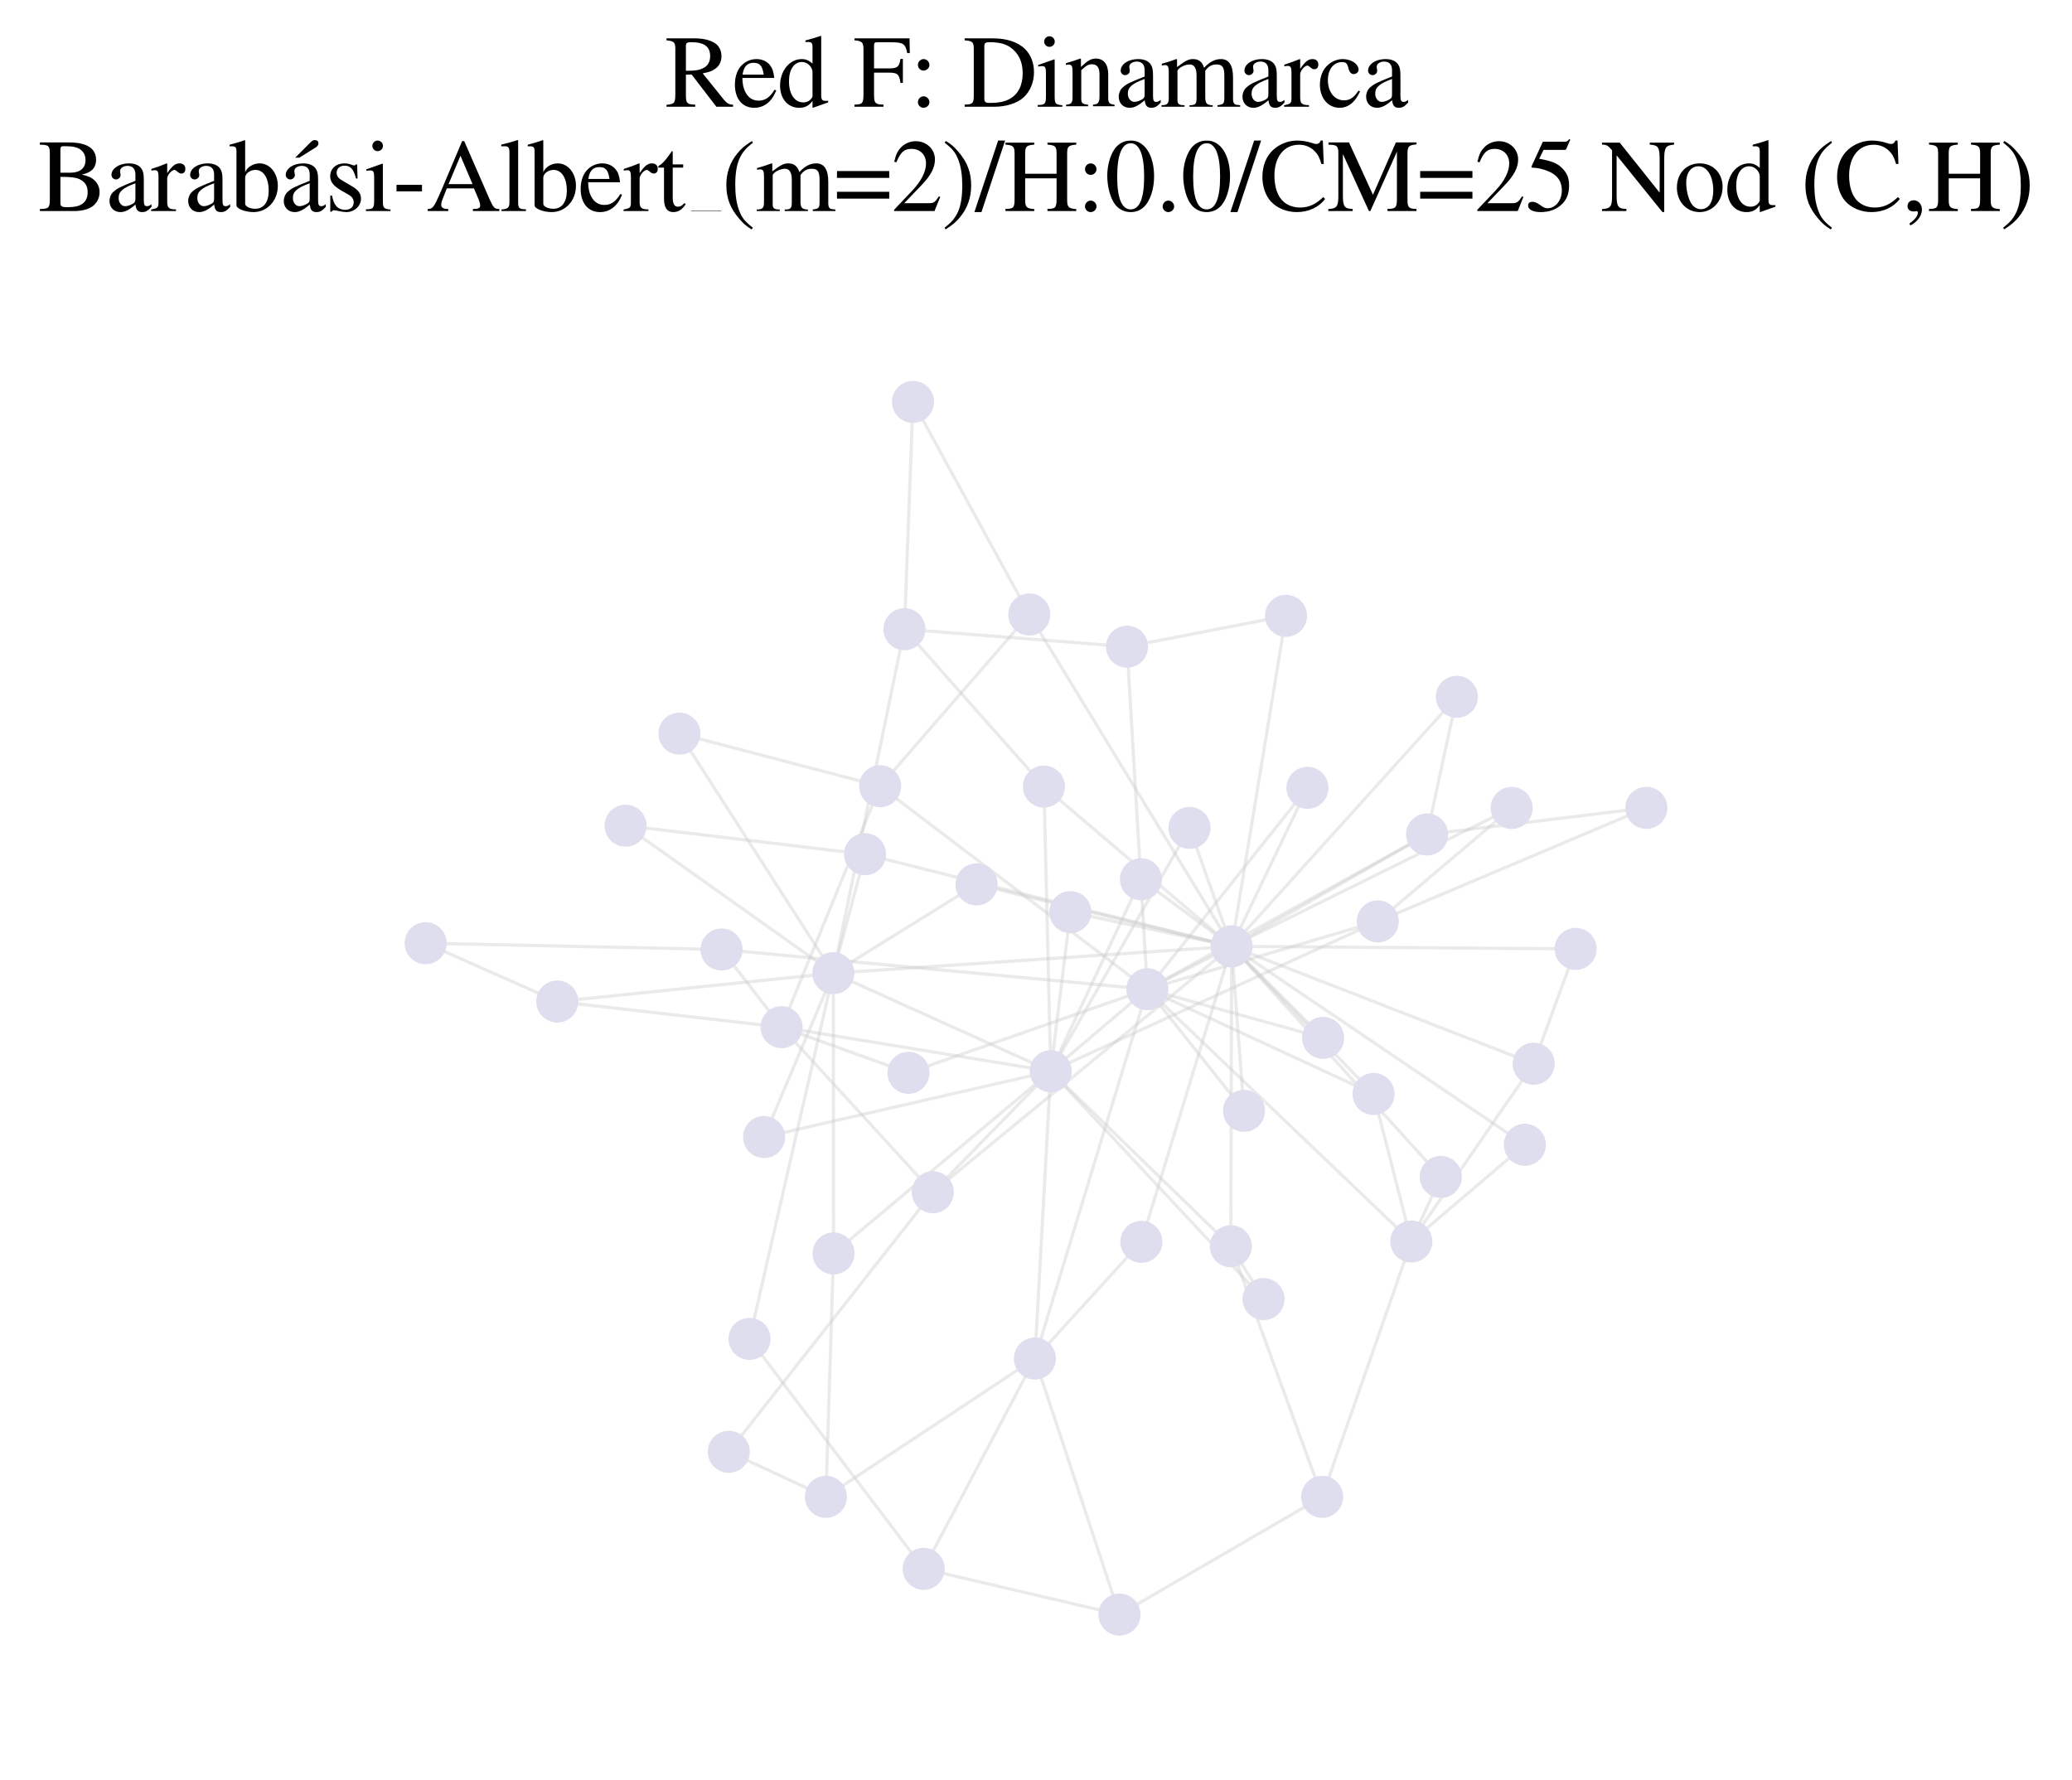 <?xml version="1.0" encoding="utf-8" standalone="no"?>
<!DOCTYPE svg PUBLIC "-//W3C//DTD SVG 1.1//EN"
  "http://www.w3.org/Graphics/SVG/1.1/DTD/svg11.dtd">
<svg xmlns:xlink="http://www.w3.org/1999/xlink" width="195.688pt" height="168.136pt" viewBox="0 0 195.688 168.136" xmlns="http://www.w3.org/2000/svg" version="1.1">
 <defs>
  <style type="text/css">*{stroke-linejoin: round; stroke-linecap: butt}</style>
 </defs>
 <g id="figure_1">
  <g id="patch_1">
   <path d="M 0 168.136 
L 195.688 168.136 
L 195.688 0 
L 0 0 
z
" style="fill: #ffffff"/>
  </g>
  <g id="axes_1">
   <g id="LineCollection_1">
    <path d="M 116.319 89.389 
L 108.359 93.438 
" clip-path="url(#pbb87172748)" style="fill: none; stroke: #cccccc; stroke-opacity: 0.4; stroke-width: 0.3"/>
    <path d="M 116.319 89.389 
L 88.097 112.615 
" clip-path="url(#pbb87172748)" style="fill: none; stroke: #cccccc; stroke-opacity: 0.4; stroke-width: 0.3"/>
    <path d="M 116.319 89.389 
L 129.72 103.333 
" clip-path="url(#pbb87172748)" style="fill: none; stroke: #cccccc; stroke-opacity: 0.4; stroke-width: 0.3"/>
    <path d="M 116.319 89.389 
L 78.704 91.923 
" clip-path="url(#pbb87172748)" style="fill: none; stroke: #cccccc; stroke-opacity: 0.4; stroke-width: 0.3"/>
    <path d="M 116.319 89.389 
L 117.488 104.928 
" clip-path="url(#pbb87172748)" style="fill: none; stroke: #cccccc; stroke-opacity: 0.4; stroke-width: 0.3"/>
    <path d="M 116.319 89.389 
L 107.795 117.298 
" clip-path="url(#pbb87172748)" style="fill: none; stroke: #cccccc; stroke-opacity: 0.4; stroke-width: 0.3"/>
    <path d="M 116.319 89.389 
L 144.846 100.479 
" clip-path="url(#pbb87172748)" style="fill: none; stroke: #cccccc; stroke-opacity: 0.4; stroke-width: 0.3"/>
    <path d="M 116.319 89.389 
L 92.227 83.538 
" clip-path="url(#pbb87172748)" style="fill: none; stroke: #cccccc; stroke-opacity: 0.4; stroke-width: 0.3"/>
    <path d="M 116.319 89.389 
L 116.246 117.716 
" clip-path="url(#pbb87172748)" style="fill: none; stroke: #cccccc; stroke-opacity: 0.4; stroke-width: 0.3"/>
    <path d="M 116.319 89.389 
L 136.073 111.169 
" clip-path="url(#pbb87172748)" style="fill: none; stroke: #cccccc; stroke-opacity: 0.4; stroke-width: 0.3"/>
    <path d="M 116.319 89.389 
L 134.778 78.82 
" clip-path="url(#pbb87172748)" style="fill: none; stroke: #cccccc; stroke-opacity: 0.4; stroke-width: 0.3"/>
    <path d="M 116.319 89.389 
L 101.09 86.157 
" clip-path="url(#pbb87172748)" style="fill: none; stroke: #cccccc; stroke-opacity: 0.4; stroke-width: 0.3"/>
    <path d="M 116.319 89.389 
L 98.594 74.296 
" clip-path="url(#pbb87172748)" style="fill: none; stroke: #cccccc; stroke-opacity: 0.4; stroke-width: 0.3"/>
    <path d="M 116.319 89.389 
L 144.012 108.132 
" clip-path="url(#pbb87172748)" style="fill: none; stroke: #cccccc; stroke-opacity: 0.4; stroke-width: 0.3"/>
    <path d="M 116.319 89.389 
L 81.699 80.688 
" clip-path="url(#pbb87172748)" style="fill: none; stroke: #cccccc; stroke-opacity: 0.4; stroke-width: 0.3"/>
    <path d="M 116.319 89.389 
L 112.343 78.202 
" clip-path="url(#pbb87172748)" style="fill: none; stroke: #cccccc; stroke-opacity: 0.4; stroke-width: 0.3"/>
    <path d="M 116.319 89.389 
L 97.208 58.044 
" clip-path="url(#pbb87172748)" style="fill: none; stroke: #cccccc; stroke-opacity: 0.4; stroke-width: 0.3"/>
    <path d="M 116.319 89.389 
L 124.961 98.038 
" clip-path="url(#pbb87172748)" style="fill: none; stroke: #cccccc; stroke-opacity: 0.4; stroke-width: 0.3"/>
    <path d="M 116.319 89.389 
L 148.814 89.631 
" clip-path="url(#pbb87172748)" style="fill: none; stroke: #cccccc; stroke-opacity: 0.4; stroke-width: 0.3"/>
    <path d="M 116.319 89.389 
L 107.756 83.051 
" clip-path="url(#pbb87172748)" style="fill: none; stroke: #cccccc; stroke-opacity: 0.4; stroke-width: 0.3"/>
    <path d="M 116.319 89.389 
L 137.589 65.818 
" clip-path="url(#pbb87172748)" style="fill: none; stroke: #cccccc; stroke-opacity: 0.4; stroke-width: 0.3"/>
    <path d="M 116.319 89.389 
L 121.454 58.169 
" clip-path="url(#pbb87172748)" style="fill: none; stroke: #cccccc; stroke-opacity: 0.4; stroke-width: 0.3"/>
    <path d="M 116.319 89.389 
L 123.483 74.415 
" clip-path="url(#pbb87172748)" style="fill: none; stroke: #cccccc; stroke-opacity: 0.4; stroke-width: 0.3"/>
    <path d="M 116.319 89.389 
L 142.766 76.318 
" clip-path="url(#pbb87172748)" style="fill: none; stroke: #cccccc; stroke-opacity: 0.4; stroke-width: 0.3"/>
    <path d="M 108.359 93.438 
L 129.72 103.333 
" clip-path="url(#pbb87172748)" style="fill: none; stroke: #cccccc; stroke-opacity: 0.4; stroke-width: 0.3"/>
    <path d="M 108.359 93.438 
L 99.236 101.188 
" clip-path="url(#pbb87172748)" style="fill: none; stroke: #cccccc; stroke-opacity: 0.4; stroke-width: 0.3"/>
    <path d="M 108.359 93.438 
L 97.74 128.327 
" clip-path="url(#pbb87172748)" style="fill: none; stroke: #cccccc; stroke-opacity: 0.4; stroke-width: 0.3"/>
    <path d="M 108.359 93.438 
L 117.488 104.928 
" clip-path="url(#pbb87172748)" style="fill: none; stroke: #cccccc; stroke-opacity: 0.4; stroke-width: 0.3"/>
    <path d="M 108.359 93.438 
L 133.292 117.269 
" clip-path="url(#pbb87172748)" style="fill: none; stroke: #cccccc; stroke-opacity: 0.4; stroke-width: 0.3"/>
    <path d="M 108.359 93.438 
L 130.125 87.031 
" clip-path="url(#pbb87172748)" style="fill: none; stroke: #cccccc; stroke-opacity: 0.4; stroke-width: 0.3"/>
    <path d="M 108.359 93.438 
L 134.778 78.82 
" clip-path="url(#pbb87172748)" style="fill: none; stroke: #cccccc; stroke-opacity: 0.4; stroke-width: 0.3"/>
    <path d="M 108.359 93.438 
L 83.123 74.263 
" clip-path="url(#pbb87172748)" style="fill: none; stroke: #cccccc; stroke-opacity: 0.4; stroke-width: 0.3"/>
    <path d="M 108.359 93.438 
L 106.44 61.083 
" clip-path="url(#pbb87172748)" style="fill: none; stroke: #cccccc; stroke-opacity: 0.4; stroke-width: 0.3"/>
    <path d="M 108.359 93.438 
L 124.961 98.038 
" clip-path="url(#pbb87172748)" style="fill: none; stroke: #cccccc; stroke-opacity: 0.4; stroke-width: 0.3"/>
    <path d="M 108.359 93.438 
L 68.144 89.688 
" clip-path="url(#pbb87172748)" style="fill: none; stroke: #cccccc; stroke-opacity: 0.4; stroke-width: 0.3"/>
    <path d="M 108.359 93.438 
L 123.483 74.415 
" clip-path="url(#pbb87172748)" style="fill: none; stroke: #cccccc; stroke-opacity: 0.4; stroke-width: 0.3"/>
    <path d="M 108.359 93.438 
L 85.799 101.338 
" clip-path="url(#pbb87172748)" style="fill: none; stroke: #cccccc; stroke-opacity: 0.4; stroke-width: 0.3"/>
    <path d="M 88.097 112.615 
L 99.236 101.188 
" clip-path="url(#pbb87172748)" style="fill: none; stroke: #cccccc; stroke-opacity: 0.4; stroke-width: 0.3"/>
    <path d="M 88.097 112.615 
L 73.813 97.024 
" clip-path="url(#pbb87172748)" style="fill: none; stroke: #cccccc; stroke-opacity: 0.4; stroke-width: 0.3"/>
    <path d="M 88.097 112.615 
L 68.827 137.133 
" clip-path="url(#pbb87172748)" style="fill: none; stroke: #cccccc; stroke-opacity: 0.4; stroke-width: 0.3"/>
    <path d="M 129.72 103.333 
L 133.292 117.269 
" clip-path="url(#pbb87172748)" style="fill: none; stroke: #cccccc; stroke-opacity: 0.4; stroke-width: 0.3"/>
    <path d="M 99.236 101.188 
L 78.704 91.923 
" clip-path="url(#pbb87172748)" style="fill: none; stroke: #cccccc; stroke-opacity: 0.4; stroke-width: 0.3"/>
    <path d="M 99.236 101.188 
L 97.74 128.327 
" clip-path="url(#pbb87172748)" style="fill: none; stroke: #cccccc; stroke-opacity: 0.4; stroke-width: 0.3"/>
    <path d="M 99.236 101.188 
L 78.724 118.396 
" clip-path="url(#pbb87172748)" style="fill: none; stroke: #cccccc; stroke-opacity: 0.4; stroke-width: 0.3"/>
    <path d="M 99.236 101.188 
L 116.246 117.716 
" clip-path="url(#pbb87172748)" style="fill: none; stroke: #cccccc; stroke-opacity: 0.4; stroke-width: 0.3"/>
    <path d="M 99.236 101.188 
L 130.125 87.031 
" clip-path="url(#pbb87172748)" style="fill: none; stroke: #cccccc; stroke-opacity: 0.4; stroke-width: 0.3"/>
    <path d="M 99.236 101.188 
L 73.813 97.024 
" clip-path="url(#pbb87172748)" style="fill: none; stroke: #cccccc; stroke-opacity: 0.4; stroke-width: 0.3"/>
    <path d="M 99.236 101.188 
L 101.09 86.157 
" clip-path="url(#pbb87172748)" style="fill: none; stroke: #cccccc; stroke-opacity: 0.4; stroke-width: 0.3"/>
    <path d="M 99.236 101.188 
L 98.594 74.296 
" clip-path="url(#pbb87172748)" style="fill: none; stroke: #cccccc; stroke-opacity: 0.4; stroke-width: 0.3"/>
    <path d="M 99.236 101.188 
L 112.343 78.202 
" clip-path="url(#pbb87172748)" style="fill: none; stroke: #cccccc; stroke-opacity: 0.4; stroke-width: 0.3"/>
    <path d="M 99.236 101.188 
L 72.162 107.402 
" clip-path="url(#pbb87172748)" style="fill: none; stroke: #cccccc; stroke-opacity: 0.4; stroke-width: 0.3"/>
    <path d="M 99.236 101.188 
L 107.756 83.051 
" clip-path="url(#pbb87172748)" style="fill: none; stroke: #cccccc; stroke-opacity: 0.4; stroke-width: 0.3"/>
    <path d="M 99.236 101.188 
L 119.335 122.708 
" clip-path="url(#pbb87172748)" style="fill: none; stroke: #cccccc; stroke-opacity: 0.4; stroke-width: 0.3"/>
    <path d="M 78.704 91.923 
L 92.227 83.538 
" clip-path="url(#pbb87172748)" style="fill: none; stroke: #cccccc; stroke-opacity: 0.4; stroke-width: 0.3"/>
    <path d="M 78.704 91.923 
L 78.724 118.396 
" clip-path="url(#pbb87172748)" style="fill: none; stroke: #cccccc; stroke-opacity: 0.4; stroke-width: 0.3"/>
    <path d="M 78.704 91.923 
L 81.699 80.688 
" clip-path="url(#pbb87172748)" style="fill: none; stroke: #cccccc; stroke-opacity: 0.4; stroke-width: 0.3"/>
    <path d="M 78.704 91.923 
L 85.418 59.433 
" clip-path="url(#pbb87172748)" style="fill: none; stroke: #cccccc; stroke-opacity: 0.4; stroke-width: 0.3"/>
    <path d="M 78.704 91.923 
L 72.162 107.402 
" clip-path="url(#pbb87172748)" style="fill: none; stroke: #cccccc; stroke-opacity: 0.4; stroke-width: 0.3"/>
    <path d="M 78.704 91.923 
L 52.633 94.603 
" clip-path="url(#pbb87172748)" style="fill: none; stroke: #cccccc; stroke-opacity: 0.4; stroke-width: 0.3"/>
    <path d="M 78.704 91.923 
L 64.167 69.299 
" clip-path="url(#pbb87172748)" style="fill: none; stroke: #cccccc; stroke-opacity: 0.4; stroke-width: 0.3"/>
    <path d="M 78.704 91.923 
L 70.789 126.469 
" clip-path="url(#pbb87172748)" style="fill: none; stroke: #cccccc; stroke-opacity: 0.4; stroke-width: 0.3"/>
    <path d="M 78.704 91.923 
L 59.085 77.994 
" clip-path="url(#pbb87172748)" style="fill: none; stroke: #cccccc; stroke-opacity: 0.4; stroke-width: 0.3"/>
    <path d="M 97.74 128.327 
L 107.795 117.298 
" clip-path="url(#pbb87172748)" style="fill: none; stroke: #cccccc; stroke-opacity: 0.4; stroke-width: 0.3"/>
    <path d="M 97.74 128.327 
L 105.725 152.509 
" clip-path="url(#pbb87172748)" style="fill: none; stroke: #cccccc; stroke-opacity: 0.4; stroke-width: 0.3"/>
    <path d="M 97.74 128.327 
L 87.237 148.188 
" clip-path="url(#pbb87172748)" style="fill: none; stroke: #cccccc; stroke-opacity: 0.4; stroke-width: 0.3"/>
    <path d="M 97.74 128.327 
L 78.001 141.387 
" clip-path="url(#pbb87172748)" style="fill: none; stroke: #cccccc; stroke-opacity: 0.4; stroke-width: 0.3"/>
    <path d="M 133.292 117.269 
L 144.846 100.479 
" clip-path="url(#pbb87172748)" style="fill: none; stroke: #cccccc; stroke-opacity: 0.4; stroke-width: 0.3"/>
    <path d="M 133.292 117.269 
L 136.073 111.169 
" clip-path="url(#pbb87172748)" style="fill: none; stroke: #cccccc; stroke-opacity: 0.4; stroke-width: 0.3"/>
    <path d="M 133.292 117.269 
L 144.012 108.132 
" clip-path="url(#pbb87172748)" style="fill: none; stroke: #cccccc; stroke-opacity: 0.4; stroke-width: 0.3"/>
    <path d="M 133.292 117.269 
L 124.868 141.385 
" clip-path="url(#pbb87172748)" style="fill: none; stroke: #cccccc; stroke-opacity: 0.4; stroke-width: 0.3"/>
    <path d="M 144.846 100.479 
L 148.814 89.631 
" clip-path="url(#pbb87172748)" style="fill: none; stroke: #cccccc; stroke-opacity: 0.4; stroke-width: 0.3"/>
    <path d="M 78.724 118.396 
L 78.001 141.387 
" clip-path="url(#pbb87172748)" style="fill: none; stroke: #cccccc; stroke-opacity: 0.4; stroke-width: 0.3"/>
    <path d="M 116.246 117.716 
L 124.868 141.385 
" clip-path="url(#pbb87172748)" style="fill: none; stroke: #cccccc; stroke-opacity: 0.4; stroke-width: 0.3"/>
    <path d="M 116.246 117.716 
L 119.335 122.708 
" clip-path="url(#pbb87172748)" style="fill: none; stroke: #cccccc; stroke-opacity: 0.4; stroke-width: 0.3"/>
    <path d="M 130.125 87.031 
L 155.489 76.309 
" clip-path="url(#pbb87172748)" style="fill: none; stroke: #cccccc; stroke-opacity: 0.4; stroke-width: 0.3"/>
    <path d="M 130.125 87.031 
L 142.766 76.318 
" clip-path="url(#pbb87172748)" style="fill: none; stroke: #cccccc; stroke-opacity: 0.4; stroke-width: 0.3"/>
    <path d="M 73.813 97.024 
L 83.123 74.263 
" clip-path="url(#pbb87172748)" style="fill: none; stroke: #cccccc; stroke-opacity: 0.4; stroke-width: 0.3"/>
    <path d="M 73.813 97.024 
L 52.633 94.603 
" clip-path="url(#pbb87172748)" style="fill: none; stroke: #cccccc; stroke-opacity: 0.4; stroke-width: 0.3"/>
    <path d="M 73.813 97.024 
L 68.144 89.688 
" clip-path="url(#pbb87172748)" style="fill: none; stroke: #cccccc; stroke-opacity: 0.4; stroke-width: 0.3"/>
    <path d="M 73.813 97.024 
L 85.799 101.338 
" clip-path="url(#pbb87172748)" style="fill: none; stroke: #cccccc; stroke-opacity: 0.4; stroke-width: 0.3"/>
    <path d="M 134.778 78.82 
L 137.589 65.818 
" clip-path="url(#pbb87172748)" style="fill: none; stroke: #cccccc; stroke-opacity: 0.4; stroke-width: 0.3"/>
    <path d="M 134.778 78.82 
L 155.489 76.309 
" clip-path="url(#pbb87172748)" style="fill: none; stroke: #cccccc; stroke-opacity: 0.4; stroke-width: 0.3"/>
    <path d="M 98.594 74.296 
L 85.418 59.433 
" clip-path="url(#pbb87172748)" style="fill: none; stroke: #cccccc; stroke-opacity: 0.4; stroke-width: 0.3"/>
    <path d="M 83.123 74.263 
L 97.208 58.044 
" clip-path="url(#pbb87172748)" style="fill: none; stroke: #cccccc; stroke-opacity: 0.4; stroke-width: 0.3"/>
    <path d="M 83.123 74.263 
L 64.167 69.299 
" clip-path="url(#pbb87172748)" style="fill: none; stroke: #cccccc; stroke-opacity: 0.4; stroke-width: 0.3"/>
    <path d="M 81.699 80.688 
L 59.085 77.994 
" clip-path="url(#pbb87172748)" style="fill: none; stroke: #cccccc; stroke-opacity: 0.4; stroke-width: 0.3"/>
    <path d="M 85.418 59.433 
L 106.44 61.083 
" clip-path="url(#pbb87172748)" style="fill: none; stroke: #cccccc; stroke-opacity: 0.4; stroke-width: 0.3"/>
    <path d="M 85.418 59.433 
L 86.227 37.963 
" clip-path="url(#pbb87172748)" style="fill: none; stroke: #cccccc; stroke-opacity: 0.4; stroke-width: 0.3"/>
    <path d="M 97.208 58.044 
L 86.227 37.963 
" clip-path="url(#pbb87172748)" style="fill: none; stroke: #cccccc; stroke-opacity: 0.4; stroke-width: 0.3"/>
    <path d="M 124.868 141.385 
L 105.725 152.509 
" clip-path="url(#pbb87172748)" style="fill: none; stroke: #cccccc; stroke-opacity: 0.4; stroke-width: 0.3"/>
    <path d="M 106.44 61.083 
L 121.454 58.169 
" clip-path="url(#pbb87172748)" style="fill: none; stroke: #cccccc; stroke-opacity: 0.4; stroke-width: 0.3"/>
    <path d="M 105.725 152.509 
L 87.237 148.188 
" clip-path="url(#pbb87172748)" style="fill: none; stroke: #cccccc; stroke-opacity: 0.4; stroke-width: 0.3"/>
    <path d="M 87.237 148.188 
L 70.789 126.469 
" clip-path="url(#pbb87172748)" style="fill: none; stroke: #cccccc; stroke-opacity: 0.4; stroke-width: 0.3"/>
    <path d="M 52.633 94.603 
L 40.199 89.094 
" clip-path="url(#pbb87172748)" style="fill: none; stroke: #cccccc; stroke-opacity: 0.4; stroke-width: 0.3"/>
    <path d="M 78.001 141.387 
L 68.827 137.133 
" clip-path="url(#pbb87172748)" style="fill: none; stroke: #cccccc; stroke-opacity: 0.4; stroke-width: 0.3"/>
    <path d="M 68.144 89.688 
L 40.199 89.094 
" clip-path="url(#pbb87172748)" style="fill: none; stroke: #cccccc; stroke-opacity: 0.4; stroke-width: 0.3"/>
   </g>
   <g id="PathCollection_1">
    <defs>
     <path id="C0_0_4006f43231" d="M 0 1.936 
C 0.514 1.936 1.006 1.732 1.369 1.369 
C 1.732 1.006 1.936 0.514 1.936 -0 
C 1.936 -0.514 1.732 -1.006 1.369 -1.369 
C 1.006 -1.732 0.514 -1.936 0 -1.936 
C -0.514 -1.936 -1.006 -1.732 -1.369 -1.369 
C -1.732 -1.006 -1.936 -0.514 -1.936 0 
C -1.936 0.514 -1.732 1.006 -1.369 1.369 
C -1.006 1.732 -0.514 1.936 0 1.936 
z
"/>
    </defs>
    <g clip-path="url(#pbb87172748)">
     <use xlink:href="#C0_0_4006f43231" x="116.319" y="89.389" style="fill: #dedeee; stroke: #dedeee; stroke-width: 0.1"/>
    </g>
    <g clip-path="url(#pbb87172748)">
     <use xlink:href="#C0_0_4006f43231" x="108.359" y="93.438" style="fill: #dedeee; stroke: #dedeee; stroke-width: 0.1"/>
    </g>
    <g clip-path="url(#pbb87172748)">
     <use xlink:href="#C0_0_4006f43231" x="88.097" y="112.615" style="fill: #dedeee; stroke: #dedeee; stroke-width: 0.1"/>
    </g>
    <g clip-path="url(#pbb87172748)">
     <use xlink:href="#C0_0_4006f43231" x="129.72" y="103.333" style="fill: #dedeee; stroke: #dedeee; stroke-width: 0.1"/>
    </g>
    <g clip-path="url(#pbb87172748)">
     <use xlink:href="#C0_0_4006f43231" x="99.236" y="101.188" style="fill: #dedeee; stroke: #dedeee; stroke-width: 0.1"/>
    </g>
    <g clip-path="url(#pbb87172748)">
     <use xlink:href="#C0_0_4006f43231" x="78.704" y="91.923" style="fill: #dedeee; stroke: #dedeee; stroke-width: 0.1"/>
    </g>
    <g clip-path="url(#pbb87172748)">
     <use xlink:href="#C0_0_4006f43231" x="97.74" y="128.327" style="fill: #dedeee; stroke: #dedeee; stroke-width: 0.1"/>
    </g>
    <g clip-path="url(#pbb87172748)">
     <use xlink:href="#C0_0_4006f43231" x="117.488" y="104.928" style="fill: #dedeee; stroke: #dedeee; stroke-width: 0.1"/>
    </g>
    <g clip-path="url(#pbb87172748)">
     <use xlink:href="#C0_0_4006f43231" x="133.292" y="117.269" style="fill: #dedeee; stroke: #dedeee; stroke-width: 0.1"/>
    </g>
    <g clip-path="url(#pbb87172748)">
     <use xlink:href="#C0_0_4006f43231" x="107.795" y="117.298" style="fill: #dedeee; stroke: #dedeee; stroke-width: 0.1"/>
    </g>
    <g clip-path="url(#pbb87172748)">
     <use xlink:href="#C0_0_4006f43231" x="144.846" y="100.479" style="fill: #dedeee; stroke: #dedeee; stroke-width: 0.1"/>
    </g>
    <g clip-path="url(#pbb87172748)">
     <use xlink:href="#C0_0_4006f43231" x="92.227" y="83.538" style="fill: #dedeee; stroke: #dedeee; stroke-width: 0.1"/>
    </g>
    <g clip-path="url(#pbb87172748)">
     <use xlink:href="#C0_0_4006f43231" x="78.724" y="118.396" style="fill: #dedeee; stroke: #dedeee; stroke-width: 0.1"/>
    </g>
    <g clip-path="url(#pbb87172748)">
     <use xlink:href="#C0_0_4006f43231" x="116.246" y="117.716" style="fill: #dedeee; stroke: #dedeee; stroke-width: 0.1"/>
    </g>
    <g clip-path="url(#pbb87172748)">
     <use xlink:href="#C0_0_4006f43231" x="136.073" y="111.169" style="fill: #dedeee; stroke: #dedeee; stroke-width: 0.1"/>
    </g>
    <g clip-path="url(#pbb87172748)">
     <use xlink:href="#C0_0_4006f43231" x="130.125" y="87.031" style="fill: #dedeee; stroke: #dedeee; stroke-width: 0.1"/>
    </g>
    <g clip-path="url(#pbb87172748)">
     <use xlink:href="#C0_0_4006f43231" x="73.813" y="97.024" style="fill: #dedeee; stroke: #dedeee; stroke-width: 0.1"/>
    </g>
    <g clip-path="url(#pbb87172748)">
     <use xlink:href="#C0_0_4006f43231" x="134.778" y="78.82" style="fill: #dedeee; stroke: #dedeee; stroke-width: 0.1"/>
    </g>
    <g clip-path="url(#pbb87172748)">
     <use xlink:href="#C0_0_4006f43231" x="101.09" y="86.157" style="fill: #dedeee; stroke: #dedeee; stroke-width: 0.1"/>
    </g>
    <g clip-path="url(#pbb87172748)">
     <use xlink:href="#C0_0_4006f43231" x="98.594" y="74.296" style="fill: #dedeee; stroke: #dedeee; stroke-width: 0.1"/>
    </g>
    <g clip-path="url(#pbb87172748)">
     <use xlink:href="#C0_0_4006f43231" x="144.012" y="108.132" style="fill: #dedeee; stroke: #dedeee; stroke-width: 0.1"/>
    </g>
    <g clip-path="url(#pbb87172748)">
     <use xlink:href="#C0_0_4006f43231" x="83.123" y="74.263" style="fill: #dedeee; stroke: #dedeee; stroke-width: 0.1"/>
    </g>
    <g clip-path="url(#pbb87172748)">
     <use xlink:href="#C0_0_4006f43231" x="81.699" y="80.688" style="fill: #dedeee; stroke: #dedeee; stroke-width: 0.1"/>
    </g>
    <g clip-path="url(#pbb87172748)">
     <use xlink:href="#C0_0_4006f43231" x="112.343" y="78.202" style="fill: #dedeee; stroke: #dedeee; stroke-width: 0.1"/>
    </g>
    <g clip-path="url(#pbb87172748)">
     <use xlink:href="#C0_0_4006f43231" x="85.418" y="59.433" style="fill: #dedeee; stroke: #dedeee; stroke-width: 0.1"/>
    </g>
    <g clip-path="url(#pbb87172748)">
     <use xlink:href="#C0_0_4006f43231" x="97.208" y="58.044" style="fill: #dedeee; stroke: #dedeee; stroke-width: 0.1"/>
    </g>
    <g clip-path="url(#pbb87172748)">
     <use xlink:href="#C0_0_4006f43231" x="124.868" y="141.385" style="fill: #dedeee; stroke: #dedeee; stroke-width: 0.1"/>
    </g>
    <g clip-path="url(#pbb87172748)">
     <use xlink:href="#C0_0_4006f43231" x="106.44" y="61.083" style="fill: #dedeee; stroke: #dedeee; stroke-width: 0.1"/>
    </g>
    <g clip-path="url(#pbb87172748)">
     <use xlink:href="#C0_0_4006f43231" x="124.961" y="98.038" style="fill: #dedeee; stroke: #dedeee; stroke-width: 0.1"/>
    </g>
    <g clip-path="url(#pbb87172748)">
     <use xlink:href="#C0_0_4006f43231" x="105.725" y="152.509" style="fill: #dedeee; stroke: #dedeee; stroke-width: 0.1"/>
    </g>
    <g clip-path="url(#pbb87172748)">
     <use xlink:href="#C0_0_4006f43231" x="72.162" y="107.402" style="fill: #dedeee; stroke: #dedeee; stroke-width: 0.1"/>
    </g>
    <g clip-path="url(#pbb87172748)">
     <use xlink:href="#C0_0_4006f43231" x="87.237" y="148.188" style="fill: #dedeee; stroke: #dedeee; stroke-width: 0.1"/>
    </g>
    <g clip-path="url(#pbb87172748)">
     <use xlink:href="#C0_0_4006f43231" x="148.814" y="89.631" style="fill: #dedeee; stroke: #dedeee; stroke-width: 0.1"/>
    </g>
    <g clip-path="url(#pbb87172748)">
     <use xlink:href="#C0_0_4006f43231" x="52.633" y="94.603" style="fill: #dedeee; stroke: #dedeee; stroke-width: 0.1"/>
    </g>
    <g clip-path="url(#pbb87172748)">
     <use xlink:href="#C0_0_4006f43231" x="64.167" y="69.299" style="fill: #dedeee; stroke: #dedeee; stroke-width: 0.1"/>
    </g>
    <g clip-path="url(#pbb87172748)">
     <use xlink:href="#C0_0_4006f43231" x="86.227" y="37.963" style="fill: #dedeee; stroke: #dedeee; stroke-width: 0.1"/>
    </g>
    <g clip-path="url(#pbb87172748)">
     <use xlink:href="#C0_0_4006f43231" x="107.756" y="83.051" style="fill: #dedeee; stroke: #dedeee; stroke-width: 0.1"/>
    </g>
    <g clip-path="url(#pbb87172748)">
     <use xlink:href="#C0_0_4006f43231" x="78.001" y="141.387" style="fill: #dedeee; stroke: #dedeee; stroke-width: 0.1"/>
    </g>
    <g clip-path="url(#pbb87172748)">
     <use xlink:href="#C0_0_4006f43231" x="137.589" y="65.818" style="fill: #dedeee; stroke: #dedeee; stroke-width: 0.1"/>
    </g>
    <g clip-path="url(#pbb87172748)">
     <use xlink:href="#C0_0_4006f43231" x="70.789" y="126.469" style="fill: #dedeee; stroke: #dedeee; stroke-width: 0.1"/>
    </g>
    <g clip-path="url(#pbb87172748)">
     <use xlink:href="#C0_0_4006f43231" x="119.335" y="122.708" style="fill: #dedeee; stroke: #dedeee; stroke-width: 0.1"/>
    </g>
    <g clip-path="url(#pbb87172748)">
     <use xlink:href="#C0_0_4006f43231" x="68.827" y="137.133" style="fill: #dedeee; stroke: #dedeee; stroke-width: 0.1"/>
    </g>
    <g clip-path="url(#pbb87172748)">
     <use xlink:href="#C0_0_4006f43231" x="59.085" y="77.994" style="fill: #dedeee; stroke: #dedeee; stroke-width: 0.1"/>
    </g>
    <g clip-path="url(#pbb87172748)">
     <use xlink:href="#C0_0_4006f43231" x="68.144" y="89.688" style="fill: #dedeee; stroke: #dedeee; stroke-width: 0.1"/>
    </g>
    <g clip-path="url(#pbb87172748)">
     <use xlink:href="#C0_0_4006f43231" x="121.454" y="58.169" style="fill: #dedeee; stroke: #dedeee; stroke-width: 0.1"/>
    </g>
    <g clip-path="url(#pbb87172748)">
     <use xlink:href="#C0_0_4006f43231" x="123.483" y="74.415" style="fill: #dedeee; stroke: #dedeee; stroke-width: 0.1"/>
    </g>
    <g clip-path="url(#pbb87172748)">
     <use xlink:href="#C0_0_4006f43231" x="155.489" y="76.309" style="fill: #dedeee; stroke: #dedeee; stroke-width: 0.1"/>
    </g>
    <g clip-path="url(#pbb87172748)">
     <use xlink:href="#C0_0_4006f43231" x="142.766" y="76.318" style="fill: #dedeee; stroke: #dedeee; stroke-width: 0.1"/>
    </g>
    <g clip-path="url(#pbb87172748)">
     <use xlink:href="#C0_0_4006f43231" x="40.199" y="89.094" style="fill: #dedeee; stroke: #dedeee; stroke-width: 0.1"/>
    </g>
    <g clip-path="url(#pbb87172748)">
     <use xlink:href="#C0_0_4006f43231" x="85.799" y="101.338" style="fill: #dedeee; stroke: #dedeee; stroke-width: 0.1"/>
    </g>
   </g>
   <g id="text_1">
    <!-- Red F: Dinamarca -->
    <g transform="translate(62.782 10.084) scale(0.096 -0.096)">
     <defs>
      <path id="NimbusRomNo9L-Regu-52" d="M 4218 121 
C 3974 140 3846 205 3661 424 
L 2342 2061 
C 2771 2143 2963 2219 3174 2388 
C 3379 2553 3501 2818 3501 3113 
C 3501 3385 3418 3618 3251 3801 
C 3008 4059 2477 4224 1875 4224 
L 109 4224 
L 109 4102 
C 589 4051 653 3981 653 3528 
L 653 765 
C 653 236 589 159 109 121 
L 109 0 
L 1882 0 
L 1882 134 
C 1389 134 1306 219 1306 692 
L 1306 1984 
L 1664 1984 
L 3187 0 
L 4218 0 
L 4218 121 
z
M 1306 3762 
C 1306 3937 1376 3987 1632 3987 
C 2432 3987 2803 3716 2803 3123 
C 2803 2807 2669 2542 2438 2423 
C 2144 2258 1920 2221 1306 2221 
L 1306 3762 
z
" transform="scale(0.016)"/>
      <path id="NimbusRomNo9L-Regu-65" d="M 2611 1053 
C 2304 564 2029 378 1619 378 
C 1254 378 979 564 794 930 
C 678 1174 634 1386 621 1779 
L 2592 1779 
C 2541 2193 2477 2377 2317 2581 
C 2125 2811 1830 2944 1498 2944 
C 1178 2944 877 2829 634 2611 
C 333 2349 160 1894 160 1370 
C 160 486 621 -64 1357 -64 
C 1965 -64 2445 315 2714 1008 
L 2611 1053 
z
M 634 1984 
C 704 2479 922 2714 1312 2714 
C 1702 2714 1856 2535 1939 1984 
L 634 1984 
z
" transform="scale(0.016)"/>
      <path id="NimbusRomNo9L-Regu-64" d="M 2202 -64 
L 3142 269 
L 3142 365 
C 3027 365 3014 365 2995 365 
C 2765 365 2714 435 2714 731 
L 2714 4364 
L 2682 4377 
C 2374 4268 2150 4204 1741 4096 
L 1741 3994 
C 1792 4000 1830 4000 1882 4000 
C 2118 4000 2176 3936 2176 3672 
L 2176 2669 
C 1933 2874 1760 2944 1504 2944 
C 768 2944 173 2221 173 1312 
C 173 493 653 -64 1357 -64 
C 1715 -64 1958 64 2176 365 
L 2176 -45 
L 2202 -64 
z
M 2176 653 
C 2176 608 2131 531 2067 461 
C 1952 333 1792 269 1606 269 
C 1075 269 723 781 723 1568 
C 723 2291 1037 2765 1523 2765 
C 1862 2765 2176 2464 2176 2125 
L 2176 653 
z
" transform="scale(0.016)"/>
      <path id="NimbusRomNo9L-Regu-46" d="M 3066 1472 
L 3066 2957 
L 2918 2957 
C 2842 2461 2726 2368 2214 2368 
L 1286 2368 
L 1286 3766 
C 1286 3943 1318 3981 1491 3981 
L 2362 3981 
C 3085 3981 3226 3886 3334 3314 
L 3494 3314 
L 3475 4224 
L 77 4224 
L 77 4102 
C 550 4064 634 3974 634 3525 
L 634 749 
C 634 217 563 134 77 134 
L 77 0 
L 1869 0 
L 1869 134 
C 1376 134 1286 225 1286 692 
L 1286 2106 
L 2214 2106 
C 2733 2106 2842 2007 2918 1472 
L 3066 1472 
z
" transform="scale(0.016)"/>
      <path id="NimbusRomNo9L-Regu-3a" d="M 870 2944 
C 678 2944 518 2777 518 2579 
C 518 2393 678 2233 864 2233 
C 1062 2233 1229 2393 1229 2579 
C 1229 2777 1062 2944 870 2944 
z
M 870 646 
C 678 646 518 480 518 281 
C 518 96 678 -64 864 -64 
C 1062 -64 1229 96 1229 281 
C 1229 480 1062 646 870 646 
z
" transform="scale(0.016)"/>
      <path id="NimbusRomNo9L-Regu-44" d="M 666 679 
C 666 217 589 134 102 134 
L 102 0 
L 1920 0 
C 2662 0 3334 210 3731 568 
C 4147 944 4384 1512 4384 2131 
C 4384 2706 4192 3203 3840 3554 
C 3405 3994 2707 4224 1830 4224 
L 102 4224 
L 102 4102 
C 608 4057 666 4000 666 3525 
L 666 679 
z
M 1318 3738 
C 1318 3936 1389 3987 1651 3987 
C 2202 3987 2618 3885 2925 3668 
C 3424 3323 3686 2775 3686 2087 
C 3686 1334 3424 798 2906 498 
C 2579 314 2208 237 1651 237 
C 1395 237 1318 294 1318 498 
L 1318 3738 
z
" transform="scale(0.016)"/>
      <path id="NimbusRomNo9L-Regu-69" d="M 1120 2929 
L 128 2579 
L 128 2484 
L 179 2490 
C 256 2502 339 2509 397 2509 
C 550 2509 608 2406 608 2125 
L 608 640 
C 608 179 544 109 102 109 
L 102 0 
L 1619 0 
L 1619 96 
C 1197 128 1146 191 1146 650 
L 1146 2910 
L 1120 2929 
z
M 819 4352 
C 646 4352 499 4205 499 4026 
C 499 3847 640 3699 819 3699 
C 1005 3699 1152 3840 1152 4026 
C 1152 4205 1005 4352 819 4352 
z
" transform="scale(0.016)"/>
      <path id="NimbusRomNo9L-Regu-6e" d="M 102 2579 
C 141 2598 205 2605 275 2605 
C 454 2605 512 2509 512 2195 
L 512 608 
C 512 243 442 154 115 128 
L 115 32 
L 1472 32 
L 1472 128 
C 1146 154 1050 230 1050 461 
L 1050 2259 
C 1357 2547 1498 2624 1709 2624 
C 2022 2624 2176 2426 2176 2003 
L 2176 666 
C 2176 262 2093 154 1773 128 
L 1773 32 
L 3104 32 
L 3104 128 
C 2790 160 2714 237 2714 550 
L 2714 2016 
C 2714 2618 2432 2976 1958 2976 
C 1664 2976 1466 2867 1030 2458 
L 1030 2963 
L 986 2976 
C 672 2861 454 2790 102 2688 
L 102 2579 
z
" transform="scale(0.016)"/>
      <path id="NimbusRomNo9L-Regu-61" d="M 2829 423 
C 2720 333 2643 301 2547 301 
C 2400 301 2355 390 2355 672 
L 2355 1920 
C 2355 2253 2323 2438 2227 2592 
C 2086 2822 1811 2944 1434 2944 
C 832 2944 358 2630 358 2227 
C 358 2080 486 1952 634 1952 
C 787 1952 922 2080 922 2221 
C 922 2246 915 2278 909 2323 
C 896 2381 890 2432 890 2477 
C 890 2650 1094 2790 1350 2790 
C 1664 2790 1837 2605 1837 2259 
L 1837 1869 
C 851 1472 742 1421 467 1178 
C 326 1050 237 832 237 621 
C 237 218 518 -64 909 -64 
C 1190 -64 1453 70 1843 403 
C 1875 70 1990 -64 2253 -64 
C 2470 -64 2605 13 2829 256 
L 2829 423 
z
M 1837 783 
C 1837 584 1805 526 1670 449 
C 1517 359 1338 301 1203 301 
C 979 301 800 520 800 796 
L 800 822 
C 800 1201 1062 1433 1837 1715 
L 1837 783 
z
" transform="scale(0.016)"/>
      <path id="NimbusRomNo9L-Regu-6d" d="M 122 2547 
C 205 2566 256 2573 326 2573 
C 493 2573 550 2470 550 2162 
L 550 539 
C 550 192 461 96 102 96 
L 102 0 
L 1523 0 
L 1523 96 
C 1184 96 1088 166 1088 418 
L 1088 2234 
C 1088 2246 1139 2310 1184 2355 
C 1344 2502 1619 2611 1843 2611 
C 2125 2611 2266 2385 2266 1932 
L 2266 528 
C 2266 167 2195 96 1830 96 
L 1830 0 
L 3264 0 
L 3264 96 
C 2899 96 2803 205 2803 603 
L 2803 2221 
C 2995 2496 3206 2611 3501 2611 
C 3866 2611 3981 2438 3981 1907 
L 3981 557 
C 3981 192 3930 141 3558 96 
L 3558 0 
L 4960 0 
L 4960 96 
L 4794 115 
C 4602 115 4518 230 4518 480 
L 4518 1802 
C 4518 2559 4269 2944 3776 2944 
C 3405 2944 3078 2778 2733 2407 
C 2618 2771 2400 2944 2054 2944 
C 1773 2944 1594 2854 1062 2451 
L 1062 2931 
L 1018 2944 
C 691 2822 474 2752 122 2656 
L 122 2547 
z
" transform="scale(0.016)"/>
      <path id="NimbusRomNo9L-Regu-72" d="M 45 2496 
C 134 2515 192 2522 269 2522 
C 429 2522 486 2419 486 2138 
L 486 538 
C 486 218 442 173 32 96 
L 32 0 
L 1568 0 
L 1568 102 
C 1133 102 1024 199 1024 565 
L 1024 2013 
C 1024 2219 1299 2541 1472 2541 
C 1510 2541 1568 2509 1638 2445 
C 1741 2355 1811 2317 1894 2317 
C 2048 2317 2144 2426 2144 2605 
C 2144 2816 2010 2944 1792 2944 
C 1523 2944 1338 2797 1024 2343 
L 1024 2931 
L 992 2944 
C 653 2803 422 2721 45 2599 
L 45 2496 
z
" transform="scale(0.016)"/>
      <path id="NimbusRomNo9L-Regu-63" d="M 2547 998 
C 2240 550 2010 397 1645 397 
C 1062 397 653 909 653 1645 
C 653 2304 1005 2758 1523 2758 
C 1754 2758 1837 2688 1901 2451 
L 1939 2310 
C 1990 2131 2106 2016 2240 2016 
C 2406 2016 2547 2138 2547 2285 
C 2547 2643 2099 2944 1562 2944 
C 1248 2944 922 2816 659 2586 
C 339 2304 160 1869 160 1363 
C 160 531 666 -64 1376 -64 
C 1664 -64 1920 38 2150 237 
C 2323 390 2445 563 2637 941 
L 2547 998 
z
" transform="scale(0.016)"/>
     </defs>
     <use xlink:href="#NimbusRomNo9L-Regu-52" transform="scale(0.996)"/>
     <use xlink:href="#NimbusRomNo9L-Regu-65" transform="translate(66.45 0) scale(0.996)"/>
     <use xlink:href="#NimbusRomNo9L-Regu-64" transform="translate(110.684 0) scale(0.996)"/>
     <use xlink:href="#NimbusRomNo9L-Regu-46" transform="translate(185.403 0) scale(0.996)"/>
     <use xlink:href="#NimbusRomNo9L-Regu-3a" transform="translate(240.795 0) scale(0.996)"/>
     <use xlink:href="#NimbusRomNo9L-Regu-44" transform="translate(293.397 0) scale(0.996)"/>
     <use xlink:href="#NimbusRomNo9L-Regu-69" transform="translate(365.327 0) scale(0.996)"/>
     <use xlink:href="#NimbusRomNo9L-Regu-6e" transform="translate(393.022 0) scale(0.996)"/>
     <use xlink:href="#NimbusRomNo9L-Regu-61" transform="translate(442.835 0) scale(0.996)"/>
     <use xlink:href="#NimbusRomNo9L-Regu-6d" transform="translate(487.069 0) scale(0.996)"/>
     <use xlink:href="#NimbusRomNo9L-Regu-61" transform="translate(564.577 0) scale(0.996)"/>
     <use xlink:href="#NimbusRomNo9L-Regu-72" transform="translate(608.811 0) scale(0.996)"/>
     <use xlink:href="#NimbusRomNo9L-Regu-63" transform="translate(641.986 0) scale(0.996)"/>
     <use xlink:href="#NimbusRomNo9L-Regu-61" transform="translate(686.22 0) scale(0.996)"/>
    </g>
    <!-- Barabási-Albert_(m=2)/H:0.0/CM=25 Nod (C,H) -->
    <g transform="translate(3.6 19.936) scale(0.096 -0.096)">
     <defs>
      <path id="NimbusRomNo9L-Regu-42" d="M 109 4237 
L 109 4096 
C 646 4096 723 4026 723 3548 
L 723 689 
C 723 212 640 128 109 128 
L 109 0 
L 2246 0 
C 2746 0 3200 136 3437 356 
C 3667 564 3795 855 3795 1165 
C 3795 1451 3680 1710 3482 1897 
C 3290 2072 3117 2150 2701 2253 
C 3034 2335 3168 2398 3322 2531 
C 3482 2671 3578 2903 3578 3163 
C 3578 3871 3008 4237 1901 4237 
L 109 4237 
z
M 1376 2112 
C 1997 2112 2291 2080 2522 1982 
C 2886 1827 3059 1568 3059 1159 
C 3059 809 2925 555 2669 406 
C 2464 290 2202 238 1779 238 
C 1466 238 1376 296 1376 504 
L 1376 2112 
z
M 1376 2368 
L 1376 3812 
C 1376 3944 1421 4001 1517 4001 
L 1798 4001 
C 2534 4001 2925 3699 2925 3137 
C 2925 2646 2586 2368 1984 2368 
L 1376 2368 
z
" transform="scale(0.016)"/>
      <path id="NimbusRomNo9L-Regu-62" d="M 979 4364 
L 947 4377 
C 678 4281 506 4230 205 4147 
L 19 4096 
L 19 3994 
C 58 4000 83 4000 128 4000 
C 384 4000 442 3942 442 3673 
L 442 347 
C 442 147 986 -64 1498 -64 
C 2342 -64 2995 640 2995 1555 
C 2995 2342 2509 2944 1869 2944 
C 1478 2944 1107 2714 979 2400 
L 979 4364 
z
M 979 2061 
C 979 2310 1280 2541 1613 2541 
C 2112 2541 2432 2042 2432 1261 
C 2432 550 2125 141 1600 141 
C 1267 141 979 288 979 448 
L 979 2061 
z
" transform="scale(0.016)"/>
      <path id="NimbusRomNo9L-Regu-b4" d="M 851 3264 
L 1837 3882 
C 1971 3964 2029 4047 2029 4148 
C 2029 4275 1946 4352 1805 4352 
C 1709 4352 1651 4320 1536 4206 
L 595 3264 
L 851 3264 
z
" transform="scale(0.016)"/>
      <path id="NimbusRomNo9L-Regu-73" d="M 2016 2010 
L 1990 2880 
L 1920 2880 
L 1907 2867 
C 1850 2822 1843 2816 1818 2816 
C 1779 2816 1715 2829 1645 2861 
C 1504 2915 1363 2944 1197 2944 
C 691 2944 326 2616 326 2154 
C 326 1796 531 1539 1075 1231 
L 1446 1020 
C 1670 892 1779 737 1779 539 
C 1779 256 1574 77 1248 77 
C 1030 77 832 159 710 298 
C 576 455 518 600 435 960 
L 333 960 
L 333 -39 
L 416 -39 
C 461 33 486 48 563 48 
C 621 48 710 35 858 -2 
C 1037 -39 1210 -64 1325 -64 
C 1818 -64 2227 308 2227 757 
C 2227 1077 2074 1289 1690 1520 
L 998 1930 
C 819 2033 723 2194 723 2367 
C 723 2624 922 2803 1216 2803 
C 1581 2803 1773 2583 1920 2010 
L 2016 2010 
z
" transform="scale(0.016)"/>
      <path id="NimbusRomNo9L-Regu-2d" d="M 250 1619 
L 250 1216 
L 1824 1216 
L 1824 1619 
L 250 1619 
z
" transform="scale(0.016)"/>
      <path id="NimbusRomNo9L-Regu-41" d="M 4518 128 
C 4230 128 4166 192 3942 667 
L 2349 4320 
L 2221 4320 
L 890 1168 
C 480 231 403 128 96 128 
L 96 0 
L 1363 0 
L 1363 128 
C 1056 128 928 212 928 393 
C 928 470 947 560 979 645 
L 1274 1401 
L 2950 1401 
L 3213 778 
C 3290 602 3334 434 3334 342 
C 3334 180 3226 128 2886 128 
L 2886 0 
L 4518 0 
L 4518 128 
z
M 1382 1664 
L 2118 3416 
L 2861 1664 
L 1382 1664 
z
" transform="scale(0.016)"/>
      <path id="NimbusRomNo9L-Regu-6c" d="M 122 4000 
L 160 4000 
C 230 4000 307 4000 358 4000 
C 563 4000 627 3910 627 3610 
L 627 557 
C 627 211 538 128 134 96 
L 134 0 
L 1645 0 
L 1645 109 
C 1242 109 1165 173 1165 528 
L 1165 4371 
L 1139 4384 
C 806 4275 563 4211 122 4103 
L 122 4000 
z
" transform="scale(0.016)"/>
      <path id="NimbusRomNo9L-Regu-74" d="M 1632 2880 
L 986 2880 
L 986 3622 
C 986 3686 979 3706 941 3706 
C 896 3648 858 3590 813 3526 
C 570 3174 294 2867 192 2841 
C 122 2794 83 2748 83 2715 
C 83 2695 90 2682 109 2682 
L 448 2682 
L 448 751 
C 448 212 640 -64 1018 -64 
C 1331 -64 1574 90 1786 423 
L 1702 493 
C 1568 333 1459 269 1318 269 
C 1082 269 986 443 986 847 
L 986 2682 
L 1632 2682 
L 1632 2880 
z
" transform="scale(0.016)"/>
      <path id="NimbusRomNo9L-Regu-28" d="M 1888 4326 
C 1414 4019 1222 3853 986 3558 
C 531 3002 307 2362 307 1613 
C 307 800 544 173 1107 -480 
C 1370 -787 1536 -928 1869 -1133 
L 1946 -1030 
C 1434 -627 1254 -403 1082 77 
C 928 506 858 992 858 1632 
C 858 2304 941 2829 1114 3226 
C 1293 3622 1485 3853 1946 4224 
L 1888 4326 
z
" transform="scale(0.016)"/>
      <path id="NimbusRomNo9L-Regu-3d" d="M 3418 2470 
L 192 2470 
L 192 2048 
L 3418 2048 
L 3418 2470 
z
M 3418 1190 
L 192 1190 
L 192 768 
L 3418 768 
L 3418 1190 
z
" transform="scale(0.016)"/>
      <path id="NimbusRomNo9L-Regu-32" d="M 3040 875 
L 2957 907 
C 2720 544 2637 486 2349 486 
L 819 486 
L 1894 1609 
C 2464 2202 2714 2687 2714 3185 
C 2714 3823 2195 4313 1530 4313 
C 1178 4313 845 4173 608 3918 
C 403 3700 307 3496 198 3043 
L 333 3011 
C 589 3636 819 3840 1261 3840 
C 1798 3840 2163 3476 2163 2940 
C 2163 2443 1869 1850 1331 1282 
L 192 77 
L 192 0 
L 2688 0 
L 3040 875 
z
" transform="scale(0.016)"/>
      <path id="NimbusRomNo9L-Regu-29" d="M 243 -1133 
C 717 -826 909 -659 1146 -365 
C 1600 192 1824 832 1824 1581 
C 1824 2400 1587 3021 1024 3674 
C 762 3981 595 4122 262 4326 
L 186 4224 
C 698 3821 870 3597 1050 3117 
C 1203 2688 1274 2202 1274 1562 
C 1274 896 1190 365 1018 -26 
C 838 -429 646 -659 186 -1030 
L 243 -1133 
z
" transform="scale(0.016)"/>
      <path id="NimbusRomNo9L-Regu-2f" d="M 1837 4352 
L 1408 4352 
L -58 -64 
L 378 -64 
L 1837 4352 
z
" transform="scale(0.016)"/>
      <path id="NimbusRomNo9L-Regu-48" d="M 1338 2304 
L 1338 3533 
C 1338 3990 1408 4059 1901 4104 
L 1901 4224 
L 122 4224 
L 122 4104 
C 614 4059 685 3989 685 3527 
L 685 749 
C 685 210 621 134 122 134 
L 122 0 
L 1901 0 
L 1901 121 
C 1421 159 1338 242 1338 699 
L 1338 2022 
L 3277 2022 
L 3277 757 
C 3277 211 3213 134 2714 134 
L 2714 0 
L 4493 0 
L 4493 121 
C 4013 159 3930 242 3930 696 
L 3930 3529 
C 3930 3989 4000 4059 4493 4104 
L 4493 4224 
L 2714 4224 
L 2714 4104 
C 3206 4059 3277 3990 3277 3533 
L 3277 2304 
L 1338 2304 
z
" transform="scale(0.016)"/>
      <path id="NimbusRomNo9L-Regu-30" d="M 1626 4352 
C 1274 4352 1005 4244 768 4020 
C 397 3661 154 2925 154 2176 
C 154 1479 365 730 666 372 
C 902 90 1229 -64 1600 -64 
C 1926 -64 2202 45 2432 269 
C 2803 621 3046 1364 3046 2138 
C 3046 3450 2464 4352 1626 4352 
z
M 1606 4186 
C 2144 4186 2432 3463 2432 2125 
C 2432 788 2150 103 1600 103 
C 1050 103 768 788 768 2119 
C 768 3476 1056 4186 1606 4186 
z
" transform="scale(0.016)"/>
      <path id="NimbusRomNo9L-Regu-2e" d="M 800 646 
C 608 646 448 480 448 281 
C 448 96 608 -64 794 -64 
C 992 -64 1158 96 1158 281 
C 1158 480 992 646 800 646 
z
" transform="scale(0.016)"/>
      <path id="NimbusRomNo9L-Regu-43" d="M 3968 2906 
L 3910 4352 
L 3776 4352 
C 3738 4218 3635 4141 3507 4141 
C 3450 4141 3354 4160 3258 4199 
C 2944 4301 2624 4352 2323 4352 
C 1798 4352 1267 4154 870 3802 
C 422 3405 179 2810 179 2106 
C 179 1511 371 960 698 596 
C 1082 180 1670 -64 2304 -64 
C 3027 -64 3661 231 4051 749 
L 3936 864 
C 3462 410 3040 218 2509 218 
C 2106 218 1747 346 1472 589 
C 1120 903 922 1479 922 2189 
C 922 3348 1517 4096 2445 4096 
C 2810 4096 3142 3962 3398 3706 
C 3603 3501 3699 3322 3821 2906 
L 3968 2906 
z
" transform="scale(0.016)"/>
      <path id="NimbusRomNo9L-Regu-4d" d="M 4314 3667 
L 4314 751 
C 4314 217 4237 134 3731 134 
L 3731 0 
L 5523 0 
L 5523 134 
C 5056 134 4966 223 4966 681 
L 4966 3536 
C 4966 3993 5050 4077 5523 4115 
L 5523 4237 
L 4250 4237 
L 2835 1004 
L 1357 4237 
L 90 4237 
L 90 4096 
C 614 4096 698 4019 698 3550 
L 698 943 
C 698 282 608 159 77 121 
L 77 0 
L 1581 0 
L 1581 134 
C 1088 134 979 282 979 931 
L 979 3520 
L 2586 0 
L 2675 0 
L 4314 3667 
z
" transform="scale(0.016)"/>
      <path id="NimbusRomNo9L-Regu-35" d="M 1158 3776 
L 2413 3776 
C 2515 3776 2541 3789 2560 3834 
L 2803 4403 
L 2746 4448 
C 2650 4314 2586 4282 2451 4282 
L 1114 4282 
L 416 2759 
C 410 2746 410 2740 410 2727 
C 410 2695 435 2676 486 2676 
C 691 2676 947 2631 1210 2547 
C 1946 2309 2285 1910 2285 1274 
C 2285 656 1894 173 1395 173 
C 1267 173 1158 218 966 360 
C 762 508 614 572 480 572 
C 294 572 205 495 205 334 
C 205 90 506 -64 986 -64 
C 1523 -64 1984 110 2304 438 
C 2598 728 2733 1094 2733 1583 
C 2733 2046 2611 2342 2291 2663 
C 2010 2947 1645 3094 890 3229 
L 1158 3776 
z
" transform="scale(0.016)"/>
      <path id="NimbusRomNo9L-Regu-4e" d="M 3917 -64 
L 3917 3287 
C 3917 3669 3981 3905 4102 3987 
C 4192 4051 4282 4077 4525 4102 
L 4525 4224 
L 3021 4224 
L 3021 4102 
C 3264 4083 3354 4057 3450 4000 
C 3578 3911 3635 3681 3635 3286 
L 3635 1136 
L 1171 4224 
L 77 4224 
L 77 4102 
C 352 4102 442 4051 698 3751 
L 698 938 
C 698 281 608 159 77 121 
L 77 0 
L 1581 0 
L 1581 134 
C 1088 134 979 281 979 928 
L 979 3439 
L 3808 -64 
L 3917 -64 
z
" transform="scale(0.016)"/>
      <path id="NimbusRomNo9L-Regu-6f" d="M 1600 2944 
C 768 2944 186 2330 186 1446 
C 186 582 781 -64 1587 -64 
C 2394 -64 3008 614 3008 1498 
C 3008 2336 2419 2944 1600 2944 
z
M 1517 2765 
C 2054 2765 2432 2150 2432 1274 
C 2432 550 2144 115 1664 115 
C 1414 115 1178 269 1043 525 
C 864 858 762 1306 762 1760 
C 762 2368 1062 2765 1517 2765 
z
" transform="scale(0.016)"/>
      <path id="NimbusRomNo9L-Regu-2c" d="M 531 -889 
C 960 -678 1248 -288 1248 96 
C 1248 416 1024 666 736 666 
C 512 666 358 519 358 301 
C 358 96 506 -25 736 -25 
C 774 -25 819 -19 858 -13 
C 902 0 902 0 909 0 
C 960 0 998 -38 998 -89 
C 998 -294 819 -531 474 -768 
L 531 -889 
z
" transform="scale(0.016)"/>
     </defs>
     <use xlink:href="#NimbusRomNo9L-Regu-42" transform="scale(0.996)"/>
     <use xlink:href="#NimbusRomNo9L-Regu-61" transform="translate(66.45 0) scale(0.996)"/>
     <use xlink:href="#NimbusRomNo9L-Regu-72" transform="translate(110.684 0) scale(0.996)"/>
     <use xlink:href="#NimbusRomNo9L-Regu-61" transform="translate(143.859 0) scale(0.996)"/>
     <use xlink:href="#NimbusRomNo9L-Regu-62" transform="translate(188.092 0) scale(0.996)"/>
     <use xlink:href="#NimbusRomNo9L-Regu-b4" transform="translate(243.435 0.498) scale(0.996)"/>
     <use xlink:href="#NimbusRomNo9L-Regu-61" transform="translate(237.906 0) scale(0.996)"/>
     <use xlink:href="#NimbusRomNo9L-Regu-73" transform="translate(282.139 0) scale(0.996)"/>
     <use xlink:href="#NimbusRomNo9L-Regu-69" transform="translate(320.893 0) scale(0.996)"/>
     <use xlink:href="#NimbusRomNo9L-Regu-2d" transform="translate(348.588 0) scale(0.996)"/>
     <use xlink:href="#NimbusRomNo9L-Regu-41" transform="translate(381.763 0) scale(0.996)"/>
     <use xlink:href="#NimbusRomNo9L-Regu-6c" transform="translate(453.693 0) scale(0.996)"/>
     <use xlink:href="#NimbusRomNo9L-Regu-62" transform="translate(481.388 0) scale(0.996)"/>
     <use xlink:href="#NimbusRomNo9L-Regu-65" transform="translate(531.202 0) scale(0.996)"/>
     <use xlink:href="#NimbusRomNo9L-Regu-72" transform="translate(575.435 0) scale(0.996)"/>
     <use xlink:href="#NimbusRomNo9L-Regu-74" transform="translate(608.61 0) scale(0.996)"/>
     <use xlink:href="#NimbusRomNo9L-Regu-28" transform="translate(672.171 0) scale(0.996)"/>
     <use xlink:href="#NimbusRomNo9L-Regu-6d" transform="translate(705.346 0) scale(0.996)"/>
     <use xlink:href="#NimbusRomNo9L-Regu-3d" transform="translate(782.855 0) scale(0.996)"/>
     <use xlink:href="#NimbusRomNo9L-Regu-32" transform="translate(839.043 0) scale(0.996)"/>
     <use xlink:href="#NimbusRomNo9L-Regu-29" transform="translate(888.856 0) scale(0.996)"/>
     <use xlink:href="#NimbusRomNo9L-Regu-2f" transform="translate(922.031 0) scale(0.996)"/>
     <use xlink:href="#NimbusRomNo9L-Regu-48" transform="translate(949.727 0) scale(0.996)"/>
     <use xlink:href="#NimbusRomNo9L-Regu-3a" transform="translate(1021.657 0) scale(0.996)"/>
     <use xlink:href="#NimbusRomNo9L-Regu-30" transform="translate(1049.352 0) scale(0.996)"/>
     <use xlink:href="#NimbusRomNo9L-Regu-2e" transform="translate(1099.165 0) scale(0.996)"/>
     <use xlink:href="#NimbusRomNo9L-Regu-30" transform="translate(1124.072 0) scale(0.996)"/>
     <use xlink:href="#NimbusRomNo9L-Regu-2f" transform="translate(1173.885 0) scale(0.996)"/>
     <use xlink:href="#NimbusRomNo9L-Regu-43" transform="translate(1201.58 0) scale(0.996)"/>
     <use xlink:href="#NimbusRomNo9L-Regu-4d" transform="translate(1268.03 0) scale(0.996)"/>
     <use xlink:href="#NimbusRomNo9L-Regu-3d" transform="translate(1356.597 0) scale(0.996)"/>
     <use xlink:href="#NimbusRomNo9L-Regu-32" transform="translate(1412.785 0) scale(0.996)"/>
     <use xlink:href="#NimbusRomNo9L-Regu-35" transform="translate(1462.598 0) scale(0.996)"/>
     <use xlink:href="#NimbusRomNo9L-Regu-4e" transform="translate(1537.318 0) scale(0.996)"/>
     <use xlink:href="#NimbusRomNo9L-Regu-6f" transform="translate(1609.248 0) scale(0.996)"/>
     <use xlink:href="#NimbusRomNo9L-Regu-64" transform="translate(1659.061 0) scale(0.996)"/>
     <use xlink:href="#NimbusRomNo9L-Regu-28" transform="translate(1733.781 0) scale(0.996)"/>
     <use xlink:href="#NimbusRomNo9L-Regu-43" transform="translate(1766.956 0) scale(0.996)"/>
     <use xlink:href="#NimbusRomNo9L-Regu-2c" transform="translate(1833.406 0) scale(0.996)"/>
     <use xlink:href="#NimbusRomNo9L-Regu-48" transform="translate(1858.313 0) scale(0.996)"/>
     <use xlink:href="#NimbusRomNo9L-Regu-29" transform="translate(1930.243 0) scale(0.996)"/>
     <path d="M 642.283 0 
L 672.171 0 
L 672.171 0.399 
L 642.283 0.399 
L 642.283 0 
z
"/>
    </g>
   </g>
  </g>
 </g>
 <defs>
  <clipPath id="pbb87172748">
   <rect x="28.094" y="25.936" width="139.5" height="138.6"/>
  </clipPath>
 </defs>
</svg>
